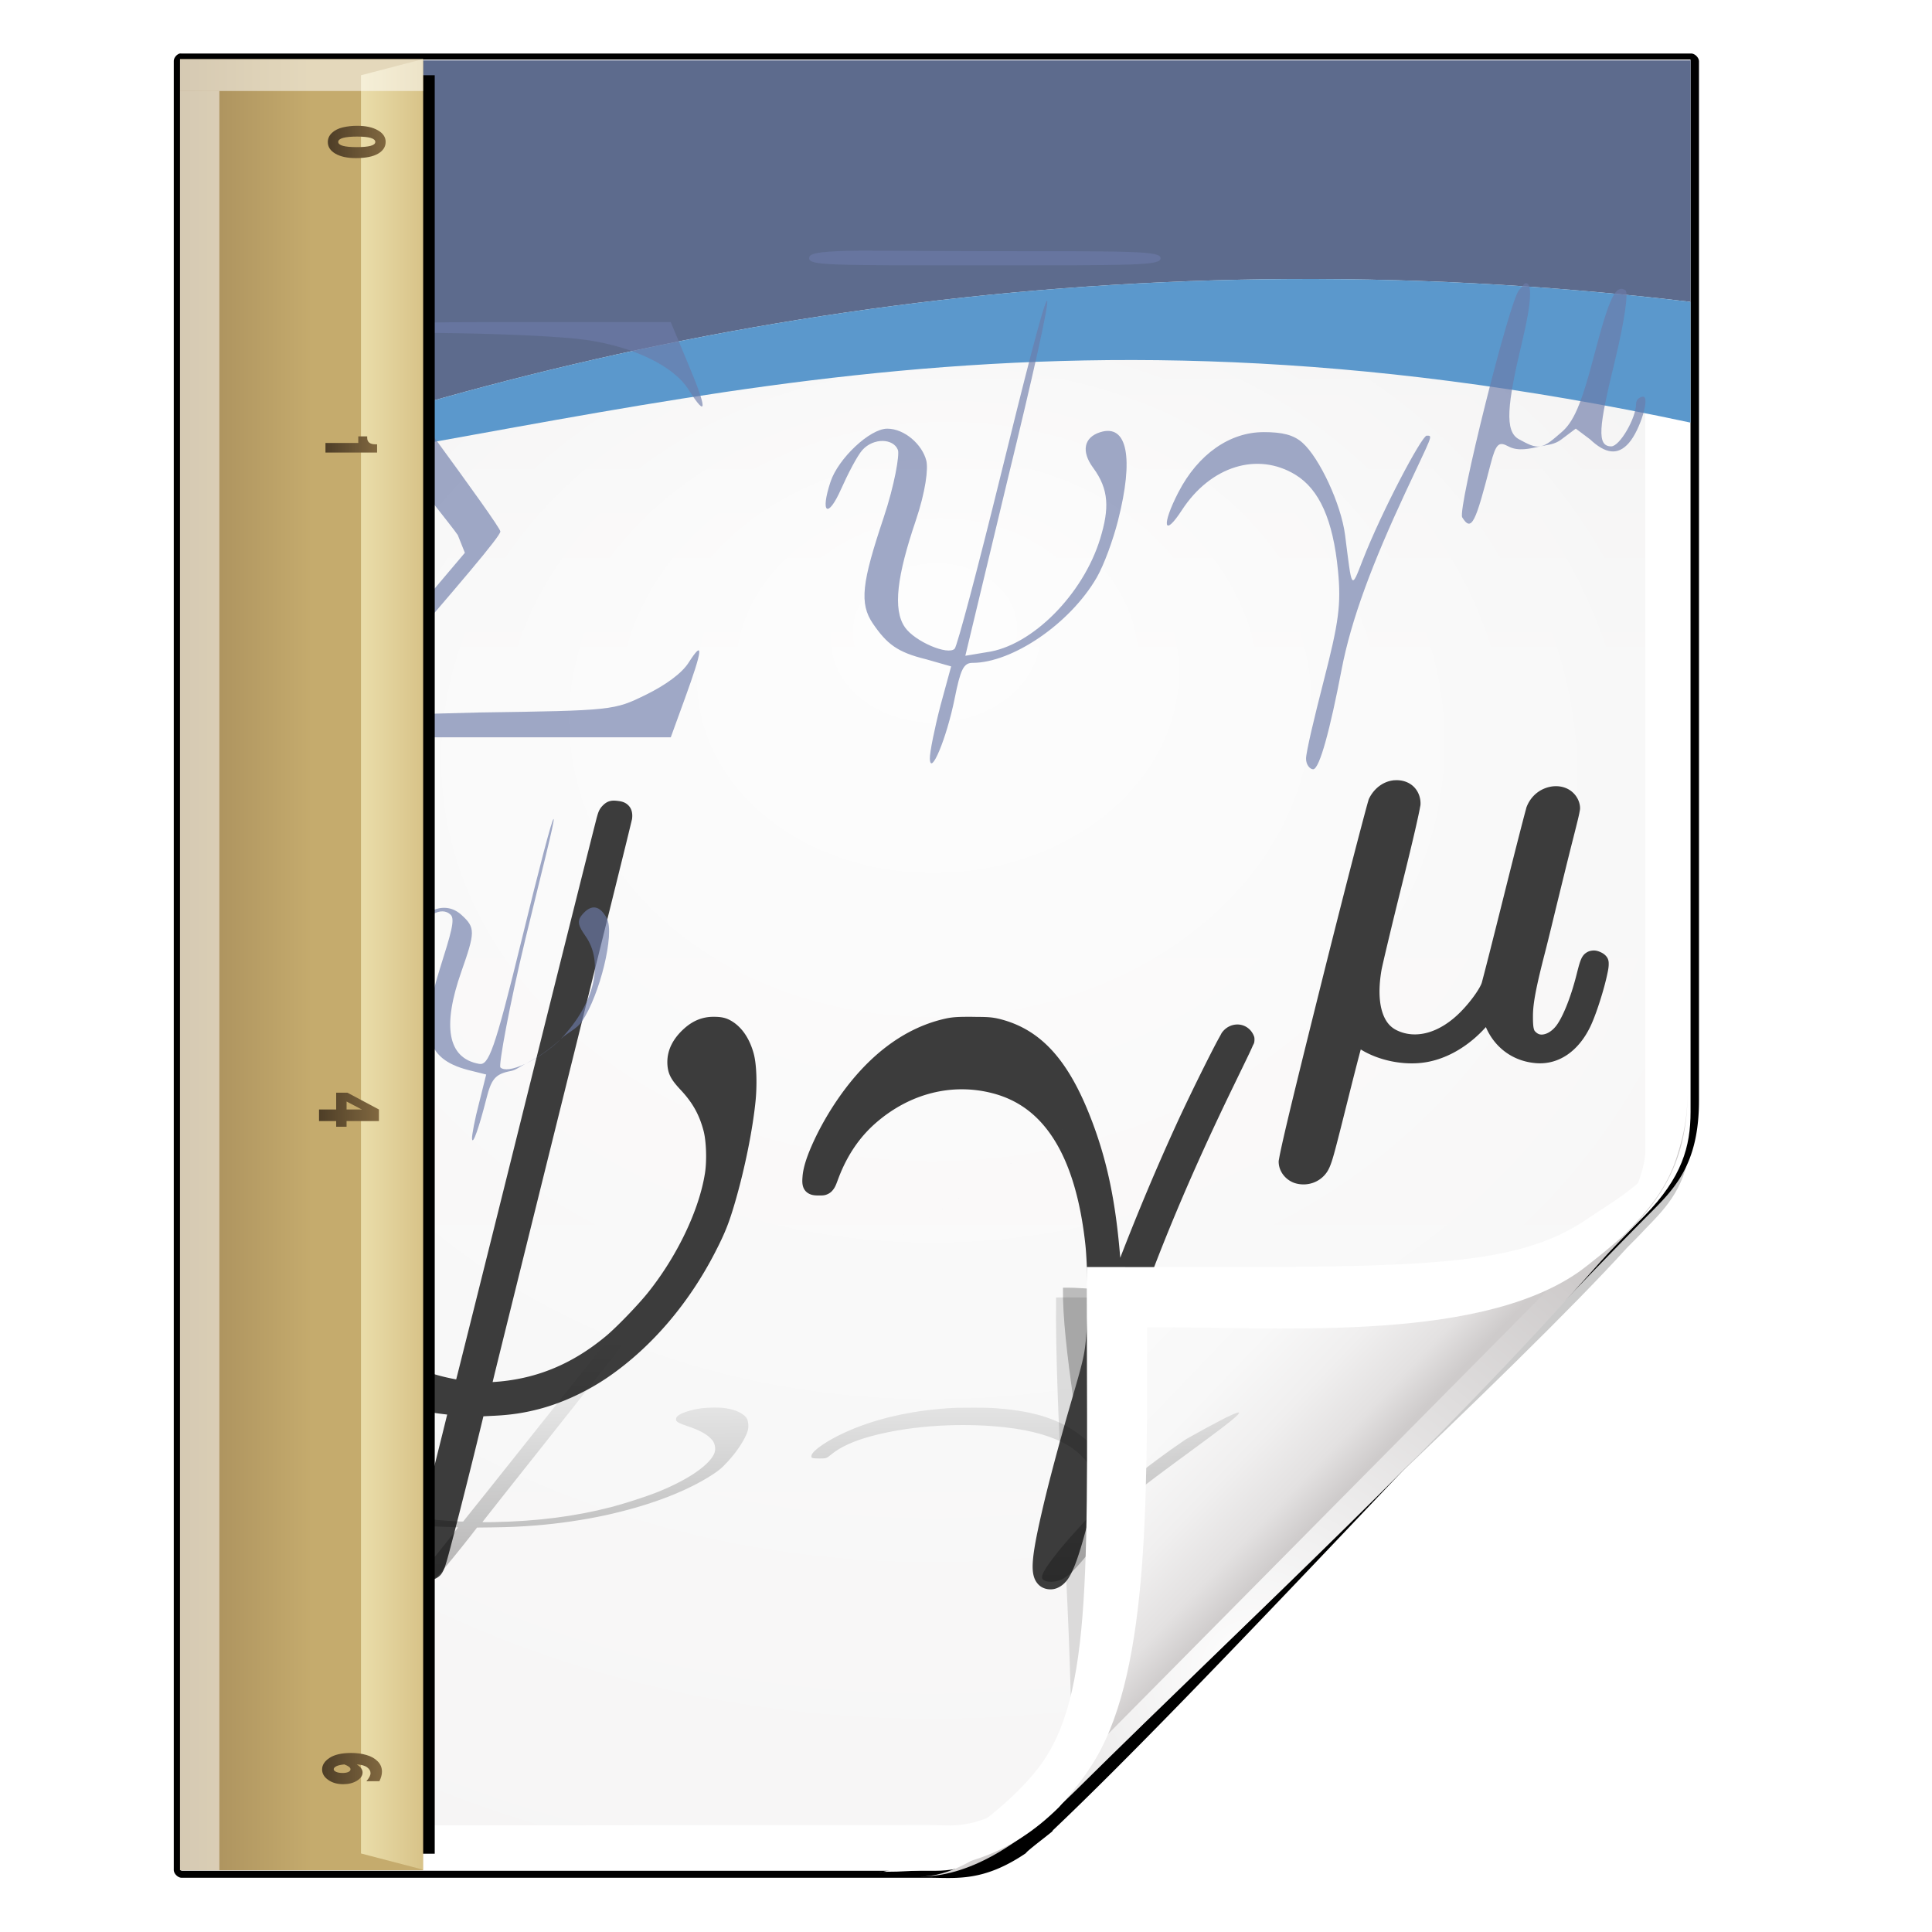 <svg height="32" width="32" xmlns="http://www.w3.org/2000/svg" xmlns:xlink="http://www.w3.org/1999/xlink"><linearGradient id="a" gradientTransform="matrix(-0 1.071 -1.322 -0 72.785 -69.185)" gradientUnits="userSpaceOnUse" x1="173.994" x2="173.994" xlink:href="#c" y1="38.902" y2="35.902"/><linearGradient id="b"><stop fill="none" offset="0" stop-color="#4e3e27"/><stop fill="none" offset="1" stop-color="#816840"/></linearGradient><linearGradient id="c" gradientTransform="matrix(-0 1 -1 -0 42 -70.001)" gradientUnits="userSpaceOnUse" x1="86" x2="86" xlink:href="#b" y1="32" y2="30"/><linearGradient id="d" gradientTransform="matrix(-0 1.071 -1.322 -0 72.785 -69.798)" gradientUnits="userSpaceOnUse" x1="154.08" x2="154.08" xlink:href="#c" y1="38.964" y2="35.964"/><linearGradient id="e" gradientTransform="matrix(-0 1.071 -1.322 -0 72.664 -70.003)" gradientUnits="userSpaceOnUse" x1="134.014" x2="134.014" xlink:href="#c" y1="38.964" y2="35.964"/><linearGradient id="f" gradientTransform="matrix(-0 1.071 -1.322 -0 72.664 -71.916)" gradientUnits="userSpaceOnUse" x1="114.048" x2="114.048" xlink:href="#c" y1="38.902" y2="35.902"/><linearGradient id="g" gradientTransform="matrix(-0 1.071 -1.322 -0 72.543 -71.025)" gradientUnits="userSpaceOnUse" x1="93.83" x2="93.83" xlink:href="#c" y1="38.551" y2="35.964"/><linearGradient id="h" gradientTransform="matrix(-0 1.071 -1.322 -0 73.026 -69.825)" gradientUnits="userSpaceOnUse" x1="74.002" x2="74.002" xlink:href="#b" y1="38.799" y2="35.902"/><linearGradient id="i" gradientTransform="matrix(-0 1 -1 -0 42 -70.001)" gradientUnits="userSpaceOnUse" x1="126" x2="126" y1="30" y2="34.001"><stop offset="0" stop-color="#ddc98f"/><stop offset="1" stop-color="#f4eab9"/></linearGradient><linearGradient id="j" gradientTransform="matrix(-0 1.071 -1.342 -0 68.284 -71.025)" gradientUnits="userSpaceOnUse" x1="126" x2="126" y1="41.999" y2="30"><stop offset="0" stop-color="#a58b5a"/><stop offset=".544" stop-color="#c5ab6d"/></linearGradient><filter id="k" color-interpolation-filters="sRGB" height="1.027" width="1.294" x="-.147" y="-.014"><feGaussianBlur stdDeviation=".612"/></filter><radialGradient id="l" cx="90.75" cy="110.253" gradientUnits="userSpaceOnUse" r="24.501" xlink:href="#m"/><linearGradient id="m"><stop offset="0" stop-color="#fff"/><stop offset="1" stop-color="#fff" stop-opacity="0"/></linearGradient><clipPath id="n"><path d="m112 82.503c0 4.465-2.797 6.41-5.28 8.094-5.109 3.465-14.939 3.325-20.72 3.406-.081 5.781.166 15.505-3.299 20.613-1.684 2.482-5.291 5.387-8.201 5.387 2.318 0 4.743-1.335 7.584-4.085 9.142-8.849 17.367-16.135 25.673-25.298 1.919-2.117 4.243-3.642 4.243-8.118z"/></clipPath><filter id="o" color-interpolation-filters="sRGB"><feGaussianBlur stdDeviation=".43"/></filter><linearGradient id="p" gradientTransform="matrix(1.373 0 0 1.404 -41.379 -43.423)" gradientUnits="userSpaceOnUse" x1="82.157" x2="94.221" y1="90.382" y2="102.184"><stop offset="0" stop-color="#fcfcfc"/><stop offset=".523" stop-color="#f8f8f8"/><stop offset=".723" stop-color="#f0efef"/><stop offset=".89" stop-color="#e3e1e1"/><stop offset="1" stop-color="#cecbcb"/></linearGradient><clipPath id="q"><path d="m17 8 .783 110h57.5c1.675 0 3.119.181 4.9-1.6 8.798-8.798 19.758-19.852 27.016-27.176 2.441-2.463 2.801-4.471 2.801-6.724v-74.5z"/></clipPath><radialGradient id="r" cx="64" cy="64.004" fx="63.793" fy="47.275" gradientTransform="matrix(1.707 -.085 .07 1.394 -50.362 -20.218)" gradientUnits="userSpaceOnUse" r="47.5" xlink:href="#m"/><filter id="s" color-interpolation-filters="sRGB" height="2.026" width="1.957" x="-.479" y="-.513"><feGaussianBlur stdDeviation="10.141"/></filter><linearGradient id="t" gradientTransform="matrix(1.014 0 0 1.013 -1.513 -1.307)" gradientUnits="userSpaceOnUse" x1="72" x2="72" y1="0" y2="116.401"><stop offset="0" stop-color="#eeecec"/><stop offset=".4" stop-color="#f4f4f4"/><stop offset="1" stop-color="#f6f5f5"/></linearGradient><filter id="u"><feGaussianBlur stdDeviation="2.028"/></filter><filter id="v" height="1.408" width="1.329" x="-.165" y="-.204"><feGaussianBlur stdDeviation="4.223"/></filter><filter id="w"><feGaussianBlur stdDeviation="1.46"/></filter><clipPath id="x"><path d="m16.5 8c-.34 0-.5.235-.5.5v109.969c0 .822.679 1.499 1.5 1.5l47.5.031c.053 0 3.274-.008 3.963 0 6.541-4.504 29.968-28.953 38.913-37.955 1.477-1.656.458-.37 1.454-1.607l0-71.937c0-.323-.163-.5-.5-.5z"/></clipPath><filter id="y" color-interpolation-filters="sRGB"><feGaussianBlur stdDeviation=".387"/></filter><linearGradient id="z" gradientUnits="userSpaceOnUse" x1="64.315" x2="63.962" y1="132.118" y2="97.717"><stop offset="0"/><stop offset="1" stop-opacity="0"/></linearGradient><g transform="matrix(.25 0 0 .25 0 -.014)"><path d="m13.333 5.336v118.33l49.855-.067c2.116-.003 4.529-1.772 7-4.25.712-.714 1.441-1.394 2.156-2.094.416-.406.832-.814 1.25-1.219 7.774-7.41 26.983-25.123 34.219-33.1.421-.421.812-.811 1.156-1.188 1.464-1.498 2.762-2.838 2.994-5.862l.037-.731-.003-69.82z" filter="url(#u)" opacity=".456" transform="matrix(1.014 0 0 1.013 -1.513 -1.307)"/><path d="m13.246 4.844c-.208.048-.401.285-.4.498a.315.315 0 0 1 0 .002v118.307c.004.238.266.5.504.504h48.807c1.806 0 3.56.289 6.35-1.598.037-.039.072-.085.121-.129.084-.074.188-.163.307-.26.237-.194.528-.421.793-.629.218-.171.382-.303.514-.41a.315.315 0 0 1 .074-.107c9.636-9.154 27.614-28.821 38.805-40.148a.315.315 0 0 1 .002-.002c1.72-1.72 3.377-3.281 3.377-7.559v-67.963c-.004-.238-.266-.5-.504-.504h-98.65a.315.315 0 0 1 -.029-.002c-.022-.002-.046-.001-.068 0z" filter="url(#w)" transform="matrix(1.014 0 0 1.013 -1.513 -1.307)"/><path d="m12 4v120h50c1.698 0 3.967-.578 7.095-3.682 8.99-8.924 32.51-32.236 39.867-39.727 2.474-2.519 3.042-4.573 3.042-6.877l-.003-69.715z" fill="#fff"/><path d="m15.507 7c-.344 0-.507.238-.507.507v111.973c0 .832.689 1.52 1.52 1.52l44.959-.032c.054-0.0.821.024 1.52.032 1.802-.041 3.174-.764 4.415-1.614 1.066-.295 30.126-28.688 39.37-38 1.381-1.391 2.215-4.001 2.215-4.961v-68.919c0-.327-.165-.507-.507-.507z" fill="url(#t)"/><path d="m15.507 7c-.344 0-.507.238-.507.507v111.973c0 .832.689 1.515 1.52 1.52l46.846.285c.054 0 3.318-.008 4.017 0 6.629-4.563 31.077-31.337 40.143-40.459.666-.747.464-.375 1.474-1.629v-71.691c0-.327-.165-.507-.507-.507z" fill="url(#r)" opacity=".847"/><path clip-path="url(#q)" d="m114.4 82.503c0 4.465-6.198 3.507-8.68 5.19-5.109 3.465-20.175 2.225-25.956 2.306-.081 5.781.787 16.144.787 22.294 0 2.978-3.44 11.209-6.351 11.209-2.091 1.534 3.488 8.211 6.735 5.32 9.502-8.461 35.132-30.023 43.351-39.263 2.04-2.294-4.905-9.845-9.886-7.057z" filter="url(#s)" opacity=".347" transform="matrix(1.271 0 0 1.301 -31.411 -31.072)"/><path clip-path="url(#q)" d="m113.9 82.503c0 4.465-7.963 11.13-10.953 11.553-6.395.906-15.825-3.478-21.606-3.397-.081 5.781 3.918 18.962.453 24.071-1.684 2.482-3.884 8.072-6.794 8.072-2.091 1.534 3.488 11.211 6.735 8.32 9.502-8.461 45.999-30.201 54.218-39.442 2.04-2.294-17.072-11.966-22.053-9.178z" filter="url(#v)" opacity=".493" transform="matrix(1.324 0 0 1.354 -37.271 -37.383)"/><path d="m111.807 72.374c0 6.193-3.796 8.89-7.164 11.225-6.932 4.806-21.199 3.788-29.043 3.901-.11 8.018.702 21.415-4 28.5-2.285 3.443-6.727 8.385-10.676 8.385 3.145 0 6.435-1.851 10.291-5.665 12.405-12.273 23.565-22.379 34.835-35.087 2.604-2.936 5.757-5.051 5.757-11.259z" fill="url(#p)"/><g transform="matrix(1.558 0 0 1.558 -54.745 -62.4)"><path d="m94.439 73.266c-.483.039-.866.353-1.072.758-.029.056-.025.054-.029.068-.005.014-.009.03-.014.047-.01.034-.023.079-.039.135-.031.112-.074.27-.127.469-.106.398-.255.962-.434 1.652-.358 1.381-.839 3.267-1.355 5.33-.743 2.973-1.209 4.866-1.486 6.037-.139.585-.23.99-.287 1.262-.029.136-.049.237-.062.316-.013.079-.029.104-.018.225.037.405.353.748.738.848.484.125.993-.046 1.287-.451.109-.15.194-.341.318-.783.124-.443.309-1.18.646-2.527.164-.654.315-1.248.428-1.676.029-.111.047-.175.07-.262.754.467 1.817.693 2.738.549.968-.151 1.884-.72 2.582-1.5.377.878 1.161 1.463 2.15 1.535.969.07 1.794-.528 2.287-1.545.173-.358.364-.912.52-1.441.078-.265.145-.521.193-.74.048-.22.084-.379.072-.562-.01-.154-.084-.244-.145-.303-.061-.059-.123-.095-.188-.125-.128-.06-.268-.103-.459-.055-.092.023-.199.088-.264.162-.065.074-.1.148-.131.225-.061.153-.107.337-.18.625-.265 1.045-.613 1.851-.871 2.178-.163.206-.349.316-.498.35-.149.034-.25.009-.352-.082-.063-.057-.076-.074-.1-.172-.023-.098-.034-.278-.031-.557.005-.497.123-1.16.52-2.695.15-.581.383-1.556.531-2.16.149-.607.41-1.675.594-2.404.117-.463.206-.811.266-1.062.03-.126.053-.225.068-.311.015-.085.034-.134.018-.262-.046-.353-.29-.636-.59-.76-.3-.124-.655-.109-.982.043-.3.14-.544.393-.68.719-.036.086-.028.085-.045.145-.017.059-.038.138-.064.236-.052.198-.124.473-.209.805-.17.664-.396 1.556-.637 2.521-.241.964-.471 1.877-.646 2.568-.176.691-.307 1.19-.318 1.23-.061.208-.41.742-.881 1.225-.916.939-1.939 1.195-2.74.803-.298-.146-.506-.405-.629-.832s-.139-1.016-.018-1.721c.014-.084.129-.587.287-1.248.158-.661.364-1.509.582-2.381.237-.95.433-1.766.57-2.361.068-.297.121-.539.158-.717.019-.089.033-.163.043-.221.01-.058.021-.071.021-.164 0-.289-.119-.563-.326-.744s-.492-.264-.783-.24zm-33.061.875c-.109-.01-.215-.018-.34.023-.125.041-.211.121-.264.174-.159.16-.197.301-.246.469-.018.061-.033.125-.078.301-.045.176-.109.428-.189.746-.161.637-.388 1.542-.666 2.65-.556 2.216-1.313 5.239-2.133 8.533-.819 3.294-1.568 6.291-2.111 8.465-.272 1.087-.493 1.969-.646 2.58-.072.288-.127.504-.168.664-1.136-.211-1.968-.547-2.502-1.039-.571-.526-.875-1.227-.957-2.236-.099-1.217.18-2.271 1.572-6.064.35-.955.545-1.523.65-1.959.105-.436.112-.75.09-1.096-.033-.512-.121-.9-.35-1.357-.565-1.13-1.754-1.783-3.064-1.697-1.808.119-3.311 1.659-4.312 4.195-.139.353-.279.845-.355 1.135l-.152.484a.361.361 0 0 0 .055.324l.094.123c.157.21.388.304.611.314.223.01.481-.066.635-.301.045-.068.052-.094.072-.143.02-.049.042-.106.066-.172.048-.132.105-.295.156-.467.338-1.123.7-1.952 1.143-2.625.279-.425.93-1.03 1.178-1.158.455-.235.831-.303 1.059-.268.227.036.327.115.398.361.041.14.035.22.018.602-.029.627-.184 1.247-.76 2.797-1.067 2.871-1.516 4.194-1.705 5.281-.097.56-.097 1.498 0 2.061.217 1.262.884 2.306 1.928 3.051 1.015.725 2.388 1.166 4.049 1.348-.015.061-.025.103-.043.176-.081.331-.19.774-.307 1.24-.233.932-.492 1.954-.588 2.314-.331 1.244-.501 1.908-.57 2.316-.035.204-.051.346-.025.498.026.152.141.308.217.369.144.117.367.153.531.143.163-.011.41-.101.535-.275.125-.174.174-.357.256-.641.178-.615.957-3.686 1.316-5.17l.219-.896.354-.018c.76-.032 1.345-.116 2.014-.291.996-.26 2.072-.759 2.988-1.396 1.809-1.258 3.373-3.089 4.49-5.256.426-.827.598-1.253.869-2.191.417-1.445.739-3.074.857-4.25.065-.648.054-1.519-.074-2.004v-.002c-.177-.663-.525-1.182-1.023-1.443-.212-.111-.418-.138-.701-.137-.46.002-.863.163-1.238.5-.451.405-.715.884-.715 1.424 0.0.192.027.397.121.592.094.195.236.368.445.592.505.54.793 1.047.977 1.752.11.424.142 1.247.057 1.789-.243 1.552-1.169 3.513-2.426 5.082-.412.515-1.322 1.462-1.793 1.854-1.479 1.228-3.042 1.843-4.811 1.947.037-.15.071-.295.127-.521.152-.619.373-1.51.645-2.609.544-2.198 1.294-5.224 2.119-8.545.825-3.321 1.58-6.361 2.131-8.582.275-1.11.5-2.016.656-2.65.078-.317.138-.567.18-.74.021-.087.037-.154.049-.203.006-.024.01-.044.014-.061.004-.016.005.003.012-.064.017-.161.004-.37-.143-.531-.147-.161-.329-.193-.494-.209zm15.123 9.186c-.548-.003-.829.004-1.141.072-1.764.386-3.322 1.575-4.596 3.428-.396.576-.753 1.204-1.02 1.783-.267.579-.45 1.093-.48 1.521-.007.097-.013.18-.004.273.009.094.035.215.125.322.09.107.219.159.314.178.095.019.176.02.268.02.066 0 .13.004.225-.012.095-.016.222-.074.305-.156.164-.165.201-.32.307-.596.371-.968.905-1.745 1.617-2.355 1.437-1.232 3.212-1.664 4.896-1.236 1.119.284 1.987.929 2.654 1.992.667 1.063 1.118 2.554 1.324 4.479.084.783.117 2.7.062 3.467-.086 1.21-.101 1.235-.736 3.426-.395 1.36-.838 3.003-1.1 4.111-.255 1.083-.4 1.795-.451 2.303-.051.508-.017.877.234 1.129.198.198.515.242.754.154.239-.088.427-.272.564-.512.33-.573.611-1.61 1.1-3.561.444-1.772.66-2.818.883-4.412.135-.962.221-1.296.701-2.684 1.094-3.162 2.422-6.342 4.203-10.023.36-.743.594-1.222.74-1.529.073-.154.124-.264.16-.35.036-.086.074-.098.074-.277 0-.098-.019-.123-.031-.156-.013-.033-.027-.06-.043-.088-.031-.055-.07-.111-.127-.168-.319-.317-.816-.275-1.111.041-.096.103-.094.13-.143.215-.048.085-.109.195-.178.326-.138.262-.314.608-.506.992-.384.769-.83 1.69-1.145 2.375-.862 1.879-1.686 3.843-2.424 5.754-.19-2.351-.549-4.189-1.32-6.113-.925-2.308-2.05-3.575-3.742-4.025-.388-.103-.593-.104-1.215-.107z" fill="#3c3c3c"/><path d="m81.495 107.283c-.239-.075-.174-.272.292-.892.238-.316.634-.782.995-1.172.584-.63.606-.663.685-1.012.053-.234.02-.77-.061-1.009-.386-1.127-1.688-1.78-3.902-1.956-1.654-.131-3.405.008-4.799.382-.698.187-1.213.421-1.571.714-.191.156-.203.161-.455.161-.305 0-.347-.015-.323-.119.044-.192.614-.582 1.318-.903 1.136-.517 2.499-.836 4.02-.94.25-.017.473-.022.974-.021.573.001.694.005 1.027.033 1.445.12 2.392.441 3.224 1.09.8.625 1.155 1.176 1.293 2.009.03.184-.028.211.526-.239.679-.552 1.444-1.119 2.24-1.662 5.238-2.936-.92 1.122-2.355 2.409-.443.4-.539.516-.665.796-.204.456-.39.75-.797 1.258-.448.56-.747.858-.998.994-.192.104-.48.14-.666.082zm-24.358-.101c-.158-.04-.126-.094.481-.809.18-.212.936-1.169.936-1.185 0-.001-.116-.006-.258-.01-3.087-.096-4.929-.508-5.3-1.183-.076-.139-.076-.415.001-.553.167-.299.556-.681 1.535-1.505.533-.448.697-.637.726-.832.016-.109.007-.153-.045-.209-.19-.204-.881-.239-1.797-.091-.343.056-.916.232-1.211.372-.429.204-.767.446-1.084.775-.091.094-.192.184-.224.2-.118.056-.464.051-.608-.01l-.076-.032.123-.146c.068-.08.219-.222.335-.314.896-.71 2.177-1.108 3.661-1.139 1.084-.022 2.038.142 2.498.43.194.122.27.21.298.35.039.19-.042.289-.684.836-1.281 1.092-1.541 1.414-1.445 1.784.16.616 1.242.928 3.638 1.05.057.003.111.001.12-.003.009-.005 1.248-1.558 2.754-3.453 1.506-1.894 2.764-3.473 2.797-3.509.033-.036.102-.078.154-.094.082-.026.119-.029.288-.024.239.007.308.031.286.099-.009.026-1.256 1.611-2.772 3.52-1.516 1.91-2.756 3.478-2.756 3.484 0 .007.168.008.43.003 1.695-.031 3.192-.222 4.601-.588.471-.122 1.311-.391 1.712-.548 1.188-.464 2.057-1.035 2.293-1.507.087-.173.061-.41-.06-.556-.181-.218-.471-.382-.964-.547-.367-.123-.454-.175-.454-.271-0-.125.169-.23.541-.334.308-.087.569-.12.935-.121.259-0.0.335.004.499.031.352.058.617.18.762.351.086.101.115.366.059.538-.106.329-.41.793-.787 1.202-.246.267-.39.381-.777.616-1.003.609-2.386 1.117-3.997 1.468-.808.176-1.791.321-2.661.392-.595.049-1.089.071-1.77.08l-.573.007-.26.336c-.329.425-1.055 1.313-1.207 1.478-.147.159-.205.184-.43.189-.125.002-.196-.003-.264-.02z" fill="url(#z)" filter="url(#y)" transform="matrix(1.089 0 0 1.089 -9.15 -9.514)"/></g><path d="m111.832 71.942c-.429 5.408-4.397 7.299-6.557 8.796-5.122 3.551-11.926 3.262-33.275 3.262 0 19.655.5 28.4-3.22 33.203-2.214 2.859-6.648 6.047-10.262 6.865 4.951 0 8.407-1.082 11.642-4.282.46-.539 1.379-1.542 2.101-2.68 3.839-5.786 3.739-17.202 3.739-29.106 7.844-.112 21.631 1.156 28.562-3.65.632-.438 2.57-2.01 3.135-2.576 3.142-3.142 3.823-5.144 4.134-9.833zm-53.314 52.127c-.214.048-.425.058-.636.087.213-.023.421-.046.636-.087z" fill="#fff"/><path clip-path="url(#n)" d="m108.977 89.509-29.042 28.702" fill="none" filter="url(#o)" stroke="url(#l)" stroke-width="1.856" transform="matrix(1.357 0 0 1.387 -40.163 -42.054)"/><path d="m12 32.055c27.191-10.119 61.234-16.621 100-12v-16h-100z" fill="#5d6b8d"/><path d="m12 32.055c27.191-10.119 61.234-16.621 100-12v8c-44.82-9.591-69.562-.091-100 4z" fill="#5b98cc"/><path clip-path="url(#x)" d="m110.14 40.312c-48.781 32.376-24.391 16.188 0 0zm-30.108-10.707c-.747.036-.848.103-.848.212 0 .218.616.212 5.195.212 4.579 0 5.301.006 5.301-.212 0-.218-.722-.212-5.301-.212-2.289 0-3.6-.036-4.347 0zm20.567.954c-.058-.003-.103.097-.212.212-.279.295-1.843 6.547-1.696 6.785.28.452.398.156.848-1.59.162-.628.251-.679.53-.53.294.157.637.07.954 0-.197.033-.392-.081-.636-.212-.436-.233-.36-1.022.106-2.968.276-1.152.281-1.687.106-1.696zm.424 4.877c.224-.05.434-.053.636-.212l.424-.318.424.318c.46.432.83.495 1.166.106.336-.388.631-1.378.424-1.378-.087 0-.212.069-.212.212 0 .425-.488 1.272-.742 1.272-.439 0-.375-.572.106-2.544.286-1.174.413-2.061.318-2.12-.293-.181-.475.182-.954 2.014-.371 1.419-.604 1.926-.954 2.226-.247.212-.439.391-.636.424zm-14.736-4.347c-.091.031-.688 2.388-1.378 5.195-.69 2.806-1.302 5.112-1.378 5.195-.192.209-1.185-.209-1.484-.636-.376-.537-.231-1.558.318-3.18.301-.89.378-1.562.318-1.802-.121-.481-.651-.954-1.166-.954-.522 0-1.467.894-1.696 1.59-.312.945-.081 1.112.318.212.203-.457.487-1.002.636-1.166.332-.367.926-.35 1.06 0 .054.142-.103 1.055-.424 2.014-.652 1.948-.737 2.572-.318 3.18.416.604.723.849 1.59 1.06l.742.212-.318 1.166c-.172.661-.324 1.406-.318 1.59.017.541.498-.593.742-1.802.172-.854.263-1.06.53-1.06 1.187 0 2.909-1.164 3.71-2.544.221-.381.491-1.13.636-1.696.481-1.878.285-2.909-.53-2.65-.49.155-.569.575-.212 1.06.481.653.486 1.223.212 2.12-.507 1.661-2.038 3.211-3.392 3.392l-.636.106 1.272-5.301c.713-2.916 1.258-5.331 1.166-5.301zm-16.644.636c-3.33-.002-5.407.113-5.407.212 0 .088.88 1.421 2.014 2.968 1.135 1.547 2.274 2.93 2.438 3.18l.212.53-2.332 2.756-2.332 2.756h5.407 5.407l.424-1.166c.529-1.454.57-1.785.106-1.06-.207.323-.701.674-1.272.954-.947.465-.984.473-4.983.53l-4.029.106.954-1.06c2.532-2.929 3.71-4.312 3.71-4.453 0-.085-.909-1.352-2.014-2.862-1.106-1.511-2.014-2.896-2.014-2.968 0-.188 5.184-.091 6.573.106 1.43.203 2.627.777 3.074 1.484.57.9.554.569 0-.742l-.53-1.272h-5.407zm23.111 3.286c-.994 0-1.949.646-2.544 1.802-.504.98-.439 1.368.106.53.861-1.324 2.265-1.748 3.392-1.06.712.434 1.125 1.345 1.272 2.862.099 1.014.023 1.547-.424 3.286-.287 1.116-.53 2.141-.53 2.332 0 .192.122.318.212.318.194 0 .516-1.233.848-2.968.29-1.517.925-3.19 1.908-5.301.805-1.729.835-1.696.636-1.696-.146 0-1.344 2.261-1.908 3.71-.359.923-.32.891-.53-.742-.119-.926-.765-2.305-1.272-2.756-.265-.236-.599-.318-1.166-.318zm-21.203 11.556c-.04-.04-.452 1.548-.954 3.604-.814 3.333-.989 3.761-1.272 3.71-.945-.169-1.103-1.127-.53-2.756.417-1.187.422-1.314 0-1.696-.482-.437-1.171-.173-1.59.636-.181.35-.259.695-.212.742.047.047.147-.292.318-.636.371-.746.894-1.014 1.166-.742.136.136.006.564-.318 1.59-.64 2.024-.409 2.759.954 3.074l.424.106-.212.848c-.129.484-.217.968-.212 1.06.014.257.228-.391.424-1.166.152-.602.26-.758.742-.848.143-.027.277-.137.424-.212-.362.171-.64.208-.742.106-.057-.057.261-1.825.742-3.816.481-1.991.889-3.564.848-3.604zm-.848 7.315c.356-.182.73-.428 1.06-.742-.252.266-.698.571-1.06.742zm1.06-.742c.205-.196.479-.298.636-.53.53-.781.984-2.623.742-3.074-.211-.395-.468-.437-.742-.106-.161.193-.105.335.106.636.55.785.279 1.998-.742 3.074z" fill="#6d7aa8" opacity=".648" transform="matrix(2.218 0 0 2.218 -122.021 -48.968)"/><path d="m18 11h10.177v108h-10.177z" filter="url(#k)" transform="matrix(1.388 0 0 1.091 -10.308 -6.96)"/><path d="m11.926 3.972h16.102v119.994h-16.102z" fill="url(#j)"/><path d="m12 112-4-1v-110l4-1z" fill="url(#i)" opacity=".8" transform="matrix(1.027 0 0 1.071 15.701 3.972)"/><path d="m25.551 9.454c0 .327-.168.587-.501.783-.335.196-.825.294-1.473.294-.566 0-1.018-.097-1.353-.292-.337-.196-.505-.452-.505-.769 0-.232.089-.434.268-.606.181-.172.421-.296.718-.367.299-.071.618-.107.959-.107.571 0 1.027.1 1.371.298.344.198.516.454.516.768zm-.686.008c0-.118-.101-.208-.3-.267-.198-.06-.497-.09-.895-.09-.421 0-.737.03-.947.089-.208.059-.313.147-.313.264 0 .116.102.201.305.259.202.058.509.086.916.086.411 0 .719-.028.924-.085.205-.057.309-.141.309-.256z" fill="url(#h)"/><path d="m24.984 29.493v.545h-3.421v-.634h2.174v-.437h.591v.102c0 .134.045.238.136.313.09.074.226.111.406.111h.114z" fill="url(#g)"/><path d="m24.963 49.348c.149.239.225.487.225.746 0 .157-.034.31-.103.455-.07.146-.179.264-.328.357-.149.093-.325.138-.525.138-.194 0-.368-.044-.517-.132-.149-.088-.274-.222-.376-.399-.048.227-.148.399-.302.512-.152.114-.358.17-.618.17-.349 0-.635-.103-.861-.307-.226-.205-.34-.471-.34-.799 0-.234.069-.481.204-.741h.845c-.193.212-.288.423-.288.63 0 .128.05.236.151.325.101.089.222.134.366.134.138 0 .25-.043.339-.13.089-.087.131-.198.131-.332v-.326h.668v.214c0 .124.034.226.103.306.07.081.165.121.292.121.116 0 .212-.036.288-.107.075-.072.112-.161.112-.27 0-.162-.098-.35-.295-.566h.828z" fill="url(#f)"/><path d="m25.105 73.562v.768h-2.144v.375h-.688v-.375h-1.136v-.768h1.136v-1.113h.742zm-1.137 0-1.006-.528v.528z" fill="url(#e)"/><path d="m25.226 94.354v1.652h-.737v-.904h-.71c.124.124.186.247.186.374 0 .171-.101.335-.303.494-.202.161-.503.239-.901.239-.442 0-.801-.103-1.082-.312s-.421-.479-.421-.812c0-.217.073-.461.217-.731h.877c-.214.235-.321.444-.321.624 0 .13.066.239.197.327s.296.134.493.134c.143 0 .259-.022.353-.071.093-.046.139-.107.139-.178 0-.075-.061-.138-.18-.186v-.648h2.191v-.001z" fill="url(#d)"/><path d="m23.637 116.954c.13.083.226.167.29.256.063.089.095.18.095.272 0 .219-.127.403-.378.555-.251.152-.551.227-.901.227-.395 0-.729-.094-.997-.284-.271-.189-.406-.421-.406-.695 0-.292.164-.547.493-.764.329-.217.808-.327 1.44-.327.362 0 .698.045 1.009.136.309.09.558.23.744.421.188.19.28.418.28.684 0 .185-.056.395-.168.63h-.865c.185-.206.276-.384.276-.534 0-.145-.075-.272-.222-.384-.149-.112-.38-.177-.692-.194zm-.819 0c-.23.019-.406.058-.526.116-.122.06-.182.126-.182.201 0 .07.056.13.167.178.11.048.249.071.417.071.159 0 .286-.022.383-.066.098-.045.145-.105.145-.181 0-.055-.033-.108-.099-.161-.066-.051-.168-.105-.304-.157z" fill="url(#a)"/><g fill="#fff"><path d="m11.926 3.972h16.102v2.113h-16.102z" opacity=".536"/><path d="m11.926-123.966h2.608v117.881h-2.608z" opacity=".536" transform="scale(1 -1)"/></g></g></svg>